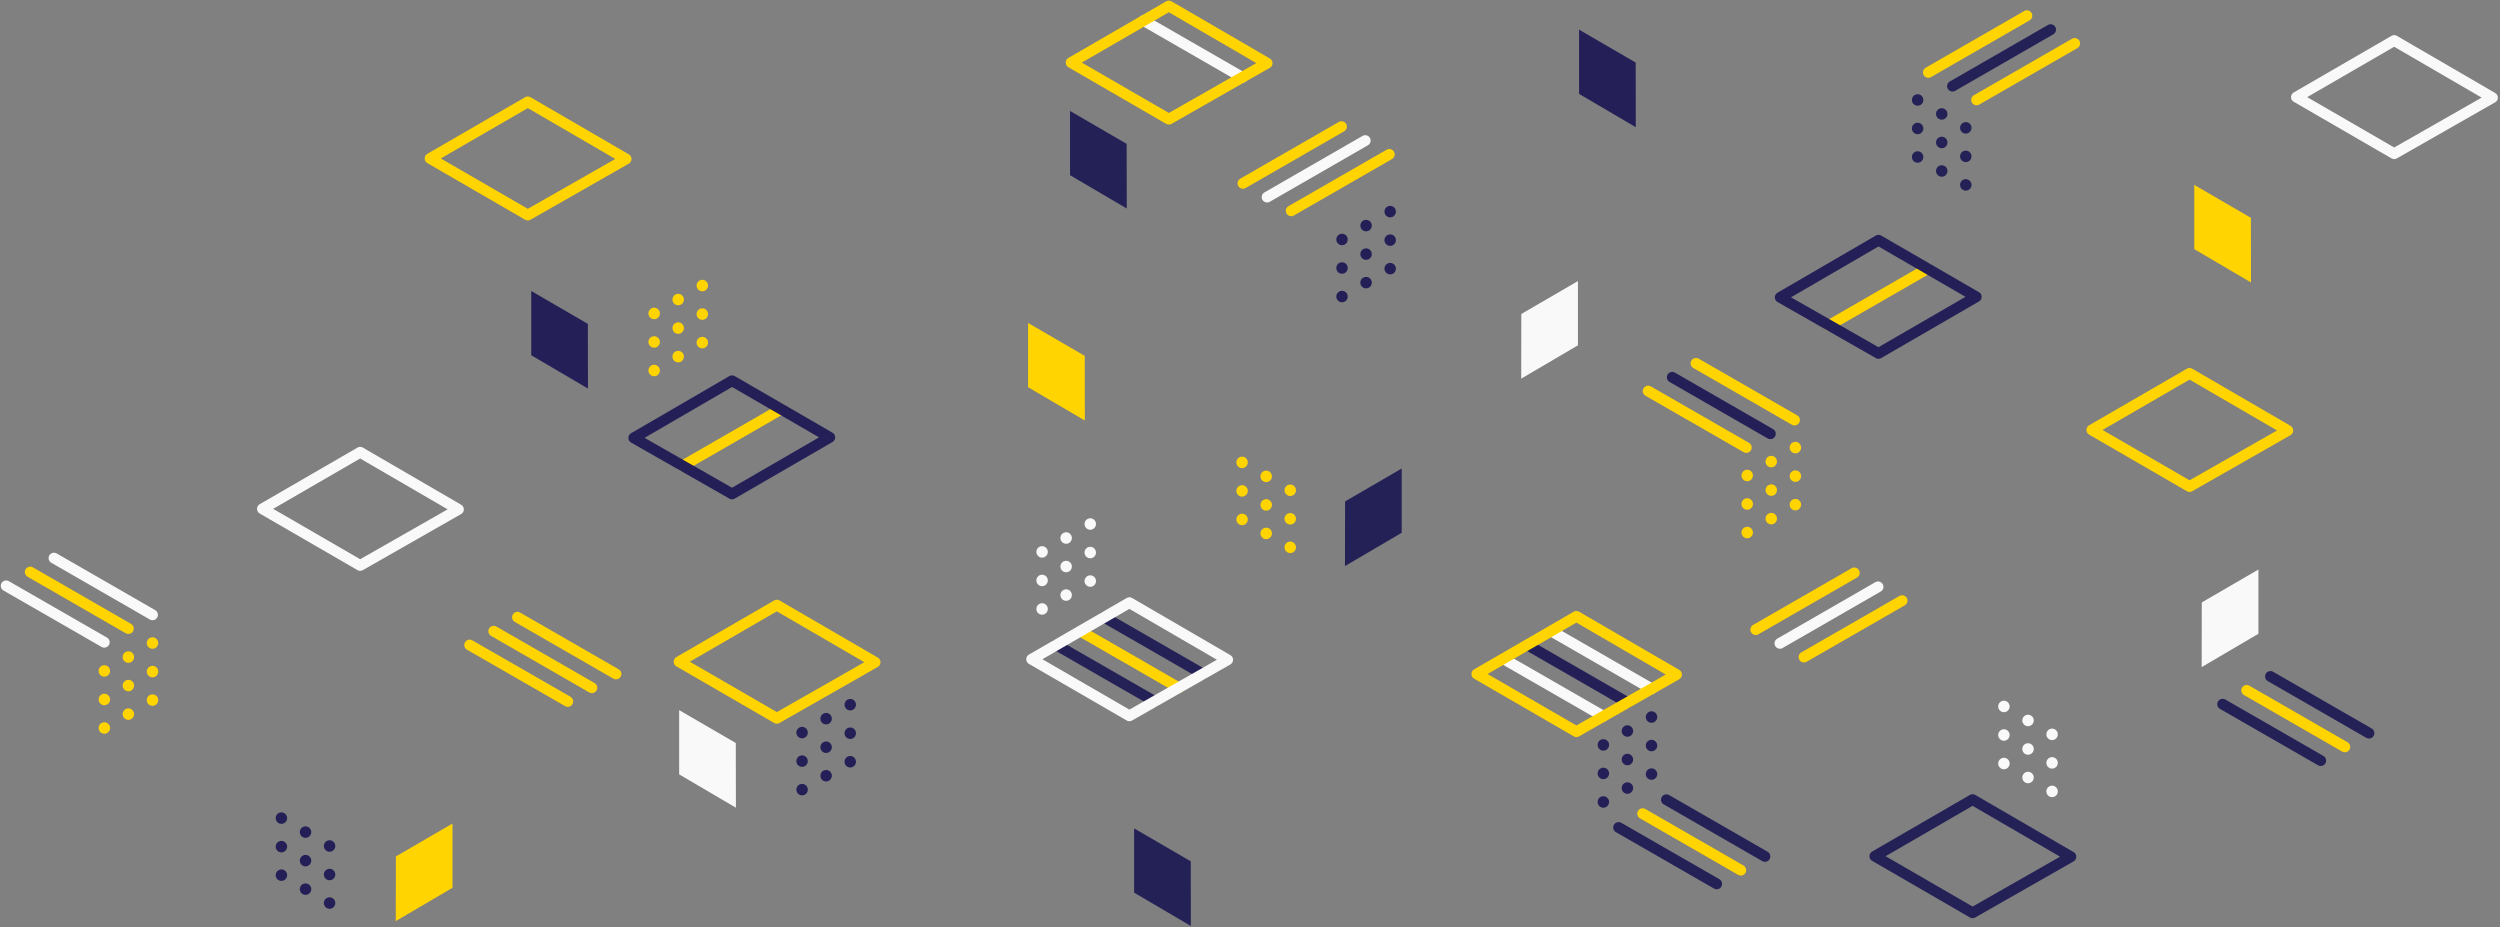 <?xml version="1.0" encoding="UTF-8"?>
<svg width="1014px" height="376px" viewBox="0 0 1014 376" version="1.1" xmlns="http://www.w3.org/2000/svg" xmlns:xlink="http://www.w3.org/1999/xlink">
    <rect x="0" y="0" width="1014" height="376" fill="#808080" stroke="none"/>
    <!-- Generator: Sketch 46.2 (44496) - http://www.bohemiancoding.com/sketch -->
    <title>Artboard Copy</title>
    <desc>Created with Sketch.</desc>
    <defs></defs>
    <g id="Desktop" stroke="none" stroke-width="1" fill="none" fill-rule="evenodd">
        <g id="Artboard-Copy">
            <g id="Group-6" transform="translate(2, 2)">
                <g id="Page-1" transform="translate(295, 176) scale(-1, 1) translate(-295, -176) translate(255, 152)" stroke-linecap="round" stroke-width="4.372" stroke-linejoin="round">
                    <g id="Group-5" transform="translate(0, 0.118)">
                        <path d="M20.259,11.906 L60.067,34.828" id="Stroke-7" stroke="#FFD400"></path>
                        <polygon id="Stroke-1" stroke="#242057" points="40.08 0.321 0.437 23.272 40.08 46.223 79.942 23.49"></polygon>
                    </g>
                </g>
                <g id="Page-1-Copy-2" transform="translate(104, 181)" stroke-linecap="round" stroke-width="4.372" stroke="#F9F9F9" stroke-linejoin="round">
                    <g id="Group-5" transform="translate(0, 0.118)">
                        <polygon id="Stroke-1" points="40.08 0.321 0.437 23.272 40.08 46.223 79.942 23.49"></polygon>
                    </g>
                </g>
                <g id="Page-1-Copy-4" transform="translate(846, 149)" stroke-linecap="round" stroke-width="4.372" stroke="#FFD400" stroke-linejoin="round">
                    <g id="Group-5" transform="translate(0, 0.118)">
                        <polygon id="Stroke-1" points="40.08 0.321 0.437 23.272 40.08 46.223 79.942 23.49"></polygon>
                    </g>
                </g>
                <g id="Page-1-Copy-7" transform="translate(929, 14)" stroke-linecap="round" stroke-width="4.372" stroke="#F9F9F9" stroke-linejoin="round">
                    <g id="Group-5" transform="translate(0, 0.118)">
                        <polygon id="Stroke-1" points="40.08 0.321 0.437 23.272 40.08 46.223 79.942 23.49"></polygon>
                    </g>
                </g>
                <g id="Page-1-Copy-3" transform="translate(0, 224)">
                    <path d="M10.259,6.023 L50.067,28.945" id="Stroke-7" stroke="#FFD400" stroke-width="4.372" stroke-linecap="round" stroke-linejoin="round"></path>
                    <path d="M19.894,0.363 L59.861,23.368" id="Stroke-8" stroke="#F9F9F9" stroke-width="4.372" stroke-linecap="round" stroke-linejoin="round"></path>
                    <path d="M0.501,11.622 L40.295,34.505" id="Stroke-10" stroke="#F9F9F9" stroke-width="4.372" stroke-linecap="round" stroke-linejoin="round"></path>
                    <g id="Group-29" transform="translate(37.65, 32.283)" fill="#FFD400">
                        <path d="M14.752,8.215 C14.752,9.503 13.711,10.547 12.428,10.547 C11.144,10.547 10.103,9.503 10.103,8.215 C10.103,6.927 11.144,5.883 12.428,5.883 C13.711,5.883 14.752,6.927 14.752,8.215" id="Fill-11"></path>
                        <path d="M24.534,2.543 C24.534,3.831 23.493,4.875 22.21,4.875 C20.926,4.875 19.885,3.831 19.885,2.543 C19.885,1.255 20.926,0.211 22.21,0.211 C23.493,0.211 24.534,1.255 24.534,2.543" id="Fill-13"></path>
                        <path d="M4.998,13.853 C4.998,15.141 3.957,16.185 2.674,16.185 C1.39,16.185 0.35,15.141 0.35,13.853 C0.35,12.564 1.39,11.521 2.674,11.521 C3.957,11.521 4.998,12.564 4.998,13.853" id="Fill-15"></path>
                        <path d="M14.752,19.786 C14.752,21.074 13.711,22.118 12.428,22.118 C11.144,22.118 10.103,21.074 10.103,19.786 C10.103,18.497 11.144,17.454 12.428,17.454 C13.711,17.454 14.752,18.497 14.752,19.786" id="Fill-17"></path>
                        <path d="M24.534,14.113 C24.534,15.401 23.493,16.445 22.21,16.445 C20.926,16.445 19.885,15.401 19.885,14.113 C19.885,12.825 20.926,11.781 22.21,11.781 C23.493,11.781 24.534,12.825 24.534,14.113" id="Fill-19"></path>
                        <path d="M4.998,25.423 C4.998,26.711 3.957,27.755 2.674,27.755 C1.39,27.755 0.35,26.711 0.35,25.423 C0.35,24.134 1.39,23.091 2.674,23.091 C3.957,23.091 4.998,24.134 4.998,25.423" id="Fill-21"></path>
                        <path d="M14.752,31.356 C14.752,32.644 13.711,33.688 12.428,33.688 C11.144,33.688 10.103,32.644 10.103,31.356 C10.103,30.067 11.144,29.024 12.428,29.024 C13.711,29.024 14.752,30.067 14.752,31.356" id="Fill-23"></path>
                        <path d="M24.534,25.683 C24.534,26.971 23.493,28.015 22.21,28.015 C20.926,28.015 19.885,26.971 19.885,25.683 C19.885,24.395 20.926,23.351 22.21,23.351 C23.493,23.351 24.534,24.395 24.534,25.683" id="Fill-25"></path>
                        <path d="M4.998,36.993 C4.998,38.281 3.957,39.325 2.674,39.325 C1.39,39.325 0.35,38.281 0.35,36.993 C0.35,35.705 1.39,34.661 2.674,34.661 C3.957,34.661 4.998,35.705 4.998,36.993" id="Fill-27"></path>
                    </g>
                </g>
                <g id="Page-1-Copy-5" transform="translate(188, 248)" stroke="#FFD400" stroke-width="4.372" stroke-linecap="round" stroke-linejoin="round">
                    <path d="M10.259,6.023 L50.067,28.945" id="Stroke-7"></path>
                    <path d="M19.894,0.363 L59.861,23.368" id="Stroke-8"></path>
                    <path d="M0.501,11.622 L40.295,34.505" id="Stroke-10"></path>
                </g>
                <g id="Page-1-Copy-8" transform="translate(740, 247.5) scale(-1, 1) translate(-740, -247.5) translate(710, 230)" stroke-width="4.372" stroke-linecap="round" stroke-linejoin="round">
                    <path d="M10.259,6.023 L50.067,28.945" id="Stroke-7" stroke="#F9F9F9"></path>
                    <path d="M19.894,0.363 L59.861,23.368" id="Stroke-8" stroke="#FFD400"></path>
                    <path d="M0.501,11.622 L40.295,34.505" id="Stroke-10" stroke="#FFD400"></path>
                </g>
                <g id="Page-1-Copy-11" transform="translate(899, 272)" stroke-width="4.372" stroke-linecap="round" stroke-linejoin="round">
                    <path d="M10.259,6.023 L50.067,28.945" id="Stroke-7" stroke="#FFD400"></path>
                    <path d="M19.894,0.363 L59.861,23.368" id="Stroke-8" stroke="#242157"></path>
                    <path d="M0.501,11.622 L40.295,34.505" id="Stroke-10" stroke="#242157"></path>
                </g>
                <g id="Page-1-Copy-10" transform="translate(810, 21.5) scale(-1, 1) translate(-810, -21.5) translate(780, 4)" stroke-width="4.372" stroke-linecap="round" stroke-linejoin="round">
                    <path d="M10.259,6.023 L50.067,28.945" id="Stroke-7" stroke="#242157"></path>
                    <path d="M19.894,0.363 L59.861,23.368" id="Stroke-8" stroke="#FFD400"></path>
                    <path d="M0.501,11.622 L40.295,34.505" id="Stroke-10" stroke="#FFD400"></path>
                </g>
                <g id="Page-1-Copy-6" transform="translate(416, 242)">
                    <g id="Group-5" transform="translate(0, 0.118)"></g>
                    <path d="M20.259,12.023 L60.067,34.945" id="Stroke-7" stroke="#FFD400" stroke-width="4.372" stroke-linecap="round" stroke-linejoin="round"></path>
                    <path d="M29.894,6.363 L69.861,29.368" id="Stroke-8" stroke="#242157" stroke-width="4.372" stroke-linecap="round" stroke-linejoin="round"></path>
                    <path d="M10.501,17.622 L50.295,40.505" id="Stroke-10" stroke="#242157" stroke-width="4.372" stroke-linecap="round" stroke-linejoin="round"></path>
                    <polygon id="Stroke-1" stroke="#F9F9F9" stroke-width="4.372" stroke-linecap="round" stroke-linejoin="round" points="40.08 0.439 0.437 23.39 40.08 46.34 79.942 23.608"></polygon>
                </g>
                <g id="Page-1-Copy-9" transform="translate(644, 316)">
                    <g id="Group-5" transform="translate(0, 0.118)"></g>
                    <path d="M20.259,12.023 L60.067,34.945" id="Stroke-7" stroke="#FFD400" stroke-width="4.372" stroke-linecap="round" stroke-linejoin="round"></path>
                    <path d="M29.894,6.363 L69.861,29.368" id="Stroke-8" stroke="#242157" stroke-width="4.372" stroke-linecap="round" stroke-linejoin="round"></path>
                    <path d="M10.501,17.622 L50.295,40.505" id="Stroke-10" stroke="#242157" stroke-width="4.372" stroke-linecap="round" stroke-linejoin="round"></path>
                </g>
                <g id="Group-4" transform="translate(666, 145)">
                    <path d="M10.259,6.023 L50.067,28.945" id="Stroke-7" stroke="#242057" stroke-width="4.372" stroke-linecap="round" stroke-linejoin="round"></path>
                    <path d="M19.894,0.363 L59.861,23.368" id="Stroke-8" stroke="#FFD400" stroke-width="4.372" stroke-linecap="round" stroke-linejoin="round"></path>
                    <path d="M0.501,11.622 L40.295,34.505" id="Stroke-10" stroke="#FFD400" stroke-width="4.372" stroke-linecap="round" stroke-linejoin="round"></path>
                    <g id="Group-29" transform="translate(38, 32)" fill="#FFD400">
                        <path d="M14.752,8.215 C14.752,9.503 13.711,10.547 12.428,10.547 C11.144,10.547 10.103,9.503 10.103,8.215 C10.103,6.927 11.144,5.883 12.428,5.883 C13.711,5.883 14.752,6.927 14.752,8.215" id="Fill-11"></path>
                        <path d="M24.534,2.543 C24.534,3.831 23.493,4.875 22.21,4.875 C20.926,4.875 19.885,3.831 19.885,2.543 C19.885,1.255 20.926,0.211 22.21,0.211 C23.493,0.211 24.534,1.255 24.534,2.543" id="Fill-13"></path>
                        <path d="M4.998,13.853 C4.998,15.141 3.957,16.185 2.674,16.185 C1.39,16.185 0.35,15.141 0.35,13.853 C0.35,12.564 1.39,11.521 2.674,11.521 C3.957,11.521 4.998,12.564 4.998,13.853" id="Fill-15"></path>
                        <path d="M14.752,19.786 C14.752,21.074 13.711,22.118 12.428,22.118 C11.144,22.118 10.103,21.074 10.103,19.786 C10.103,18.497 11.144,17.454 12.428,17.454 C13.711,17.454 14.752,18.497 14.752,19.786" id="Fill-17"></path>
                        <path d="M24.534,14.113 C24.534,15.401 23.493,16.445 22.21,16.445 C20.926,16.445 19.885,15.401 19.885,14.113 C19.885,12.825 20.926,11.781 22.21,11.781 C23.493,11.781 24.534,12.825 24.534,14.113" id="Fill-19"></path>
                        <path d="M4.998,25.423 C4.998,26.711 3.957,27.755 2.674,27.755 C1.39,27.755 0.35,26.711 0.35,25.423 C0.35,24.134 1.39,23.091 2.674,23.091 C3.957,23.091 4.998,24.134 4.998,25.423" id="Fill-21"></path>
                        <path d="M14.752,31.356 C14.752,32.644 13.711,33.688 12.428,33.688 C11.144,33.688 10.103,32.644 10.103,31.356 C10.103,30.067 11.144,29.024 12.428,29.024 C13.711,29.024 14.752,30.067 14.752,31.356" id="Fill-23"></path>
                        <path d="M24.534,25.683 C24.534,26.971 23.493,28.015 22.21,28.015 C20.926,28.015 19.885,26.971 19.885,25.683 C19.885,24.395 20.926,23.351 22.21,23.351 C23.493,23.351 24.534,24.395 24.534,25.683" id="Fill-25"></path>
                        <path d="M4.998,36.993 C4.998,38.281 3.957,39.325 2.674,39.325 C1.39,39.325 0.35,38.281 0.35,36.993 C0.35,35.705 1.39,34.661 2.674,34.661 C3.957,34.661 4.998,35.705 4.998,36.993" id="Fill-27"></path>
                    </g>
                </g>
                <g id="Group-29-Copy-2" transform="translate(785.5, 56) scale(-1, 1) translate(-785.5, -56) translate(773, 36)" fill="#242157">
                    <path d="M14.752,8.215 C14.752,9.503 13.711,10.547 12.428,10.547 C11.144,10.547 10.103,9.503 10.103,8.215 C10.103,6.927 11.144,5.883 12.428,5.883 C13.711,5.883 14.752,6.927 14.752,8.215" id="Fill-11"></path>
                    <path d="M24.534,2.543 C24.534,3.831 23.493,4.875 22.21,4.875 C20.926,4.875 19.885,3.831 19.885,2.543 C19.885,1.255 20.926,0.211 22.21,0.211 C23.493,0.211 24.534,1.255 24.534,2.543" id="Fill-13"></path>
                    <path d="M4.998,13.853 C4.998,15.141 3.957,16.185 2.674,16.185 C1.39,16.185 0.35,15.141 0.35,13.853 C0.35,12.564 1.39,11.521 2.674,11.521 C3.957,11.521 4.998,12.564 4.998,13.853" id="Fill-15"></path>
                    <path d="M14.752,19.786 C14.752,21.074 13.711,22.118 12.428,22.118 C11.144,22.118 10.103,21.074 10.103,19.786 C10.103,18.497 11.144,17.454 12.428,17.454 C13.711,17.454 14.752,18.497 14.752,19.786" id="Fill-17"></path>
                    <path d="M24.534,14.113 C24.534,15.401 23.493,16.445 22.21,16.445 C20.926,16.445 19.885,15.401 19.885,14.113 C19.885,12.825 20.926,11.781 22.21,11.781 C23.493,11.781 24.534,12.825 24.534,14.113" id="Fill-19"></path>
                    <path d="M4.998,25.423 C4.998,26.711 3.957,27.755 2.674,27.755 C1.39,27.755 0.35,26.711 0.35,25.423 C0.35,24.134 1.39,23.091 2.674,23.091 C3.957,23.091 4.998,24.134 4.998,25.423" id="Fill-21"></path>
                    <path d="M14.752,31.356 C14.752,32.644 13.711,33.688 12.428,33.688 C11.144,33.688 10.103,32.644 10.103,31.356 C10.103,30.067 11.144,29.024 12.428,29.024 C13.711,29.024 14.752,30.067 14.752,31.356" id="Fill-23"></path>
                    <path d="M24.534,25.683 C24.534,26.971 23.493,28.015 22.21,28.015 C20.926,28.015 19.885,26.971 19.885,25.683 C19.885,24.395 20.926,23.351 22.21,23.351 C23.493,23.351 24.534,24.395 24.534,25.683" id="Fill-25"></path>
                    <path d="M4.998,36.993 C4.998,38.281 3.957,39.325 2.674,39.325 C1.39,39.325 0.35,38.281 0.35,36.993 C0.35,35.705 1.39,34.661 2.674,34.661 C3.957,34.661 4.998,35.705 4.998,36.993" id="Fill-27"></path>
                </g>
                <polygon id="Fill-6" fill="#242157" points="458 334 458 360.059 481.014 373.573 480.97 347.345"></polygon>
                <polygon id="Fill-6-Copy-3" fill="#F9F9F9" transform="translate(902.507, 248.786) scale(-1, 1) translate(-902.507, -248.786) " points="891 229 891 255.059 914.014 268.573 913.97 242.345"></polygon>
                <polygon id="Fill-6-Copy-2" fill="#FFD400" points="888 73 888 99.059 911.014 112.573 910.97 86.345"></polygon>
                <path d="M618.259,260.023 L658.067,282.945" id="Stroke-7" stroke="#242057" stroke-width="4.372" stroke-linecap="round" stroke-linejoin="round"></path>
                <path d="M627.894,254.363 L667.861,277.368" id="Stroke-8" stroke="#F9F9F9" stroke-width="4.372" stroke-linecap="round" stroke-linejoin="round"></path>
                <path d="M608.501,265.622 L648.295,288.505" id="Stroke-10" stroke="#F9F9F9" stroke-width="4.372" stroke-linecap="round" stroke-linejoin="round"></path>
                <polygon id="Stroke-1" stroke="#FFD400" stroke-width="4.372" stroke-linecap="round" stroke-linejoin="round" points="637.389 248 597 271.382 637.389 294.765 678 271.605"></polygon>
                <g id="Group-29" transform="translate(645.65, 286.283)" fill="#242057">
                    <path d="M14.752,8.215 C14.752,9.503 13.711,10.547 12.428,10.547 C11.144,10.547 10.103,9.503 10.103,8.215 C10.103,6.927 11.144,5.883 12.428,5.883 C13.711,5.883 14.752,6.927 14.752,8.215" id="Fill-11"></path>
                    <path d="M24.534,2.543 C24.534,3.831 23.493,4.875 22.21,4.875 C20.926,4.875 19.885,3.831 19.885,2.543 C19.885,1.255 20.926,0.211 22.21,0.211 C23.493,0.211 24.534,1.255 24.534,2.543" id="Fill-13"></path>
                    <path d="M4.998,13.853 C4.998,15.141 3.957,16.185 2.674,16.185 C1.39,16.185 0.35,15.141 0.35,13.853 C0.35,12.564 1.39,11.521 2.674,11.521 C3.957,11.521 4.998,12.564 4.998,13.853" id="Fill-15"></path>
                    <path d="M14.752,19.786 C14.752,21.074 13.711,22.118 12.428,22.118 C11.144,22.118 10.103,21.074 10.103,19.786 C10.103,18.497 11.144,17.454 12.428,17.454 C13.711,17.454 14.752,18.497 14.752,19.786" id="Fill-17"></path>
                    <path d="M24.534,14.113 C24.534,15.401 23.493,16.445 22.21,16.445 C20.926,16.445 19.885,15.401 19.885,14.113 C19.885,12.825 20.926,11.781 22.21,11.781 C23.493,11.781 24.534,12.825 24.534,14.113" id="Fill-19"></path>
                    <path d="M4.998,25.423 C4.998,26.711 3.957,27.755 2.674,27.755 C1.39,27.755 0.35,26.711 0.35,25.423 C0.35,24.134 1.39,23.091 2.674,23.091 C3.957,23.091 4.998,24.134 4.998,25.423" id="Fill-21"></path>
                    <path d="M14.752,31.356 C14.752,32.644 13.711,33.688 12.428,33.688 C11.144,33.688 10.103,32.644 10.103,31.356 C10.103,30.067 11.144,29.024 12.428,29.024 C13.711,29.024 14.752,30.067 14.752,31.356" id="Fill-23"></path>
                    <path d="M24.534,25.683 C24.534,26.971 23.493,28.015 22.21,28.015 C20.926,28.015 19.885,26.971 19.885,25.683 C19.885,24.395 20.926,23.351 22.21,23.351 C23.493,23.351 24.534,24.395 24.534,25.683" id="Fill-25"></path>
                    <path d="M4.998,36.993 C4.998,38.281 3.957,39.325 2.674,39.325 C1.39,39.325 0.35,38.281 0.35,36.993 C0.35,35.705 1.39,34.661 2.674,34.661 C3.957,34.661 4.998,35.705 4.998,36.993" id="Fill-27"></path>
                </g>
                <g id="Group-5-Copy-2" transform="translate(172, 39)" stroke-linecap="round" stroke-width="4.372" stroke="#FFD400" stroke-linejoin="round">
                    <polygon id="Stroke-1" points="40.08 0.321 0.437 23.272 40.08 46.223 79.942 23.49"></polygon>
                </g>
                <g id="Group-5-Copy-3" transform="translate(758, 322)" stroke-linecap="round" stroke-width="4.372" stroke="#242157" stroke-linejoin="round">
                    <polygon id="Stroke-1" points="40.08 0.321 0.437 23.272 40.08 46.223 79.942 23.49"></polygon>
                </g>
                <polygon id="Fill-6" fill="#242057" points="638.467 10.027 638.467 36.086 661.481 49.599 661.437 23.371"></polygon>
                <g id="Group-8" transform="translate(532, 66.5) scale(-1, 1) translate(-532, -66.5) translate(502, 49)" stroke-width="4.372" stroke-linecap="round" stroke-linejoin="round">
                    <path d="M10.259,6.023 L50.067,28.945" id="Stroke-7" stroke="#F9F9F9"></path>
                    <path d="M19.894,0.363 L59.861,23.368" id="Stroke-8" stroke="#FFD400"></path>
                    <path d="M0.501,11.622 L40.295,34.505" id="Stroke-10" stroke="#FFD400"></path>
                </g>
                <g id="Group-29" transform="translate(539.65, 81.283)" fill="#242057">
                    <path d="M14.752,8.215 C14.752,9.503 13.711,10.547 12.428,10.547 C11.144,10.547 10.103,9.503 10.103,8.215 C10.103,6.927 11.144,5.883 12.428,5.883 C13.711,5.883 14.752,6.927 14.752,8.215" id="Fill-11"></path>
                    <path d="M24.534,2.543 C24.534,3.831 23.493,4.875 22.21,4.875 C20.926,4.875 19.885,3.831 19.885,2.543 C19.885,1.255 20.926,0.211 22.21,0.211 C23.493,0.211 24.534,1.255 24.534,2.543" id="Fill-13"></path>
                    <path d="M4.998,13.853 C4.998,15.141 3.957,16.185 2.674,16.185 C1.39,16.185 0.35,15.141 0.35,13.853 C0.35,12.564 1.39,11.521 2.674,11.521 C3.957,11.521 4.998,12.564 4.998,13.853" id="Fill-15"></path>
                    <path d="M14.752,19.786 C14.752,21.074 13.711,22.118 12.428,22.118 C11.144,22.118 10.103,21.074 10.103,19.786 C10.103,18.497 11.144,17.454 12.428,17.454 C13.711,17.454 14.752,18.497 14.752,19.786" id="Fill-17"></path>
                    <path d="M24.534,14.113 C24.534,15.401 23.493,16.445 22.21,16.445 C20.926,16.445 19.885,15.401 19.885,14.113 C19.885,12.825 20.926,11.781 22.21,11.781 C23.493,11.781 24.534,12.825 24.534,14.113" id="Fill-19"></path>
                    <path d="M4.998,25.423 C4.998,26.711 3.957,27.755 2.674,27.755 C1.39,27.755 0.35,26.711 0.35,25.423 C0.35,24.134 1.39,23.091 2.674,23.091 C3.957,23.091 4.998,24.134 4.998,25.423" id="Fill-21"></path>
                    <path d="M14.752,31.356 C14.752,32.644 13.711,33.688 12.428,33.688 C11.144,33.688 10.103,32.644 10.103,31.356 C10.103,30.067 11.144,29.024 12.428,29.024 C13.711,29.024 14.752,30.067 14.752,31.356" id="Fill-23"></path>
                    <path d="M24.534,25.683 C24.534,26.971 23.493,28.015 22.21,28.015 C20.926,28.015 19.885,26.971 19.885,25.683 C19.885,24.395 20.926,23.351 22.21,23.351 C23.493,23.351 24.534,24.395 24.534,25.683" id="Fill-25"></path>
                    <path d="M4.998,36.993 C4.998,38.281 3.957,39.325 2.674,39.325 C1.39,39.325 0.35,38.281 0.35,36.993 C0.35,35.705 1.39,34.661 2.674,34.661 C3.957,34.661 4.998,35.705 4.998,36.993" id="Fill-27"></path>
                </g>
                <polygon id="Fill-6" fill="#F9F9F9" transform="translate(626.507, 131.786) scale(-1, 1) translate(-626.507, -131.786) " points="615 112 615 138.059 638.014 151.573 637.97 125.345"></polygon>
                <path d="M739.933,107.023 L779.741,129.945" id="Stroke-7" stroke="#FFD400" stroke-width="4.372" stroke-linecap="round" stroke-linejoin="round" transform="translate(759.837, 118.484) scale(-1, 1) translate(-759.837, -118.484) "></path>
                <g id="Group-5" transform="translate(363, 7.118)"></g>
                <polygon id="Fill-6" fill="#242157" points="432 43 432 69.059 455.014 82.573 454.97 56.345"></polygon>
                <polygon id="Stroke-1" stroke="#242057" stroke-width="4.372" stroke-linecap="round" stroke-linejoin="round" transform="translate(759.811, 118.39) scale(-1, 1) translate(-759.811, -118.39) " points="759.702 95.439 720.058 118.39 759.702 141.34 799.563 118.608"></polygon>
                <polygon id="Fill-6-Copy" fill="#FFD400" points="415 129 415 155.059 438.014 168.573 437.97 142.345"></polygon>
                <g id="Group-10" transform="translate(432, 0)" stroke-width="4.372" stroke-linecap="round" stroke-linejoin="round">
                    <path d="M29.894,6.363 L69.861,29.368" id="Stroke-8" stroke="#F9F9F9"></path>
                    <polygon id="Stroke-1" stroke="#FFD400" points="40.08 0.439 0.437 23.39 40.08 46.34 79.942 23.608"></polygon>
                </g>
                <polygon id="Fill-6" fill="#242157" transform="translate(555.026, 207.813) scale(-1, 1) translate(-555.026, -207.813) " points="543.519 188.027 543.519 214.086 566.533 227.599 566.489 201.371"></polygon>
                <g id="Group-29" transform="translate(511.5, 203) scale(-1, 1) translate(-511.5, -203) translate(499, 183)" fill="#FFD400">
                    <path d="M14.752,8.215 C14.752,9.503 13.711,10.547 12.428,10.547 C11.144,10.547 10.103,9.503 10.103,8.215 C10.103,6.927 11.144,5.883 12.428,5.883 C13.711,5.883 14.752,6.927 14.752,8.215" id="Fill-11"></path>
                    <path d="M24.534,2.543 C24.534,3.831 23.493,4.875 22.21,4.875 C20.926,4.875 19.885,3.831 19.885,2.543 C19.885,1.255 20.926,0.211 22.21,0.211 C23.493,0.211 24.534,1.255 24.534,2.543" id="Fill-13"></path>
                    <path d="M4.998,13.853 C4.998,15.141 3.957,16.185 2.674,16.185 C1.39,16.185 0.35,15.141 0.35,13.853 C0.35,12.564 1.39,11.521 2.674,11.521 C3.957,11.521 4.998,12.564 4.998,13.853" id="Fill-15"></path>
                    <path d="M14.752,19.786 C14.752,21.074 13.711,22.118 12.428,22.118 C11.144,22.118 10.103,21.074 10.103,19.786 C10.103,18.497 11.144,17.454 12.428,17.454 C13.711,17.454 14.752,18.497 14.752,19.786" id="Fill-17"></path>
                    <path d="M24.534,14.113 C24.534,15.401 23.493,16.445 22.21,16.445 C20.926,16.445 19.885,15.401 19.885,14.113 C19.885,12.825 20.926,11.781 22.21,11.781 C23.493,11.781 24.534,12.825 24.534,14.113" id="Fill-19"></path>
                    <path d="M4.998,25.423 C4.998,26.711 3.957,27.755 2.674,27.755 C1.39,27.755 0.35,26.711 0.35,25.423 C0.35,24.134 1.39,23.091 2.674,23.091 C3.957,23.091 4.998,24.134 4.998,25.423" id="Fill-21"></path>
                    <path d="M14.752,31.356 C14.752,32.644 13.711,33.688 12.428,33.688 C11.144,33.688 10.103,32.644 10.103,31.356 C10.103,30.067 11.144,29.024 12.428,29.024 C13.711,29.024 14.752,30.067 14.752,31.356" id="Fill-23"></path>
                    <path d="M24.534,25.683 C24.534,26.971 23.493,28.015 22.21,28.015 C20.926,28.015 19.885,26.971 19.885,25.683 C19.885,24.395 20.926,23.351 22.21,23.351 C23.493,23.351 24.534,24.395 24.534,25.683" id="Fill-25"></path>
                    <path d="M4.998,36.993 C4.998,38.281 3.957,39.325 2.674,39.325 C1.39,39.325 0.35,38.281 0.35,36.993 C0.35,35.705 1.39,34.661 2.674,34.661 C3.957,34.661 4.998,35.705 4.998,36.993" id="Fill-27"></path>
                </g>
                <g id="Group-29-Copy" transform="translate(418, 208)" fill="#F9F9F9">
                    <path d="M14.752,8.215 C14.752,9.503 13.711,10.547 12.428,10.547 C11.144,10.547 10.103,9.503 10.103,8.215 C10.103,6.927 11.144,5.883 12.428,5.883 C13.711,5.883 14.752,6.927 14.752,8.215" id="Fill-11"></path>
                    <path d="M24.534,2.543 C24.534,3.831 23.493,4.875 22.21,4.875 C20.926,4.875 19.885,3.831 19.885,2.543 C19.885,1.255 20.926,0.211 22.21,0.211 C23.493,0.211 24.534,1.255 24.534,2.543" id="Fill-13"></path>
                    <path d="M4.998,13.853 C4.998,15.141 3.957,16.185 2.674,16.185 C1.39,16.185 0.35,15.141 0.35,13.853 C0.35,12.564 1.39,11.521 2.674,11.521 C3.957,11.521 4.998,12.564 4.998,13.853" id="Fill-15"></path>
                    <path d="M14.752,19.786 C14.752,21.074 13.711,22.118 12.428,22.118 C11.144,22.118 10.103,21.074 10.103,19.786 C10.103,18.497 11.144,17.454 12.428,17.454 C13.711,17.454 14.752,18.497 14.752,19.786" id="Fill-17"></path>
                    <path d="M24.534,14.113 C24.534,15.401 23.493,16.445 22.21,16.445 C20.926,16.445 19.885,15.401 19.885,14.113 C19.885,12.825 20.926,11.781 22.21,11.781 C23.493,11.781 24.534,12.825 24.534,14.113" id="Fill-19"></path>
                    <path d="M4.998,25.423 C4.998,26.711 3.957,27.755 2.674,27.755 C1.39,27.755 0.35,26.711 0.35,25.423 C0.35,24.134 1.39,23.091 2.674,23.091 C3.957,23.091 4.998,24.134 4.998,25.423" id="Fill-21"></path>
                    <path d="M14.752,31.356 C14.752,32.644 13.711,33.688 12.428,33.688 C11.144,33.688 10.103,32.644 10.103,31.356 C10.103,30.067 11.144,29.024 12.428,29.024 C13.711,29.024 14.752,30.067 14.752,31.356" id="Fill-23"></path>
                    <path d="M24.534,25.683 C24.534,26.971 23.493,28.015 22.21,28.015 C20.926,28.015 19.885,26.971 19.885,25.683 C19.885,24.395 20.926,23.351 22.21,23.351 C23.493,23.351 24.534,24.395 24.534,25.683" id="Fill-25"></path>
                    <path d="M4.998,36.993 C4.998,38.281 3.957,39.325 2.674,39.325 C1.39,39.325 0.35,38.281 0.35,36.993 C0.35,35.705 1.39,34.661 2.674,34.661 C3.957,34.661 4.998,35.705 4.998,36.993" id="Fill-27"></path>
                </g>
                <g id="Group-29-Copy-3" transform="translate(820.5, 302) scale(-1, 1) translate(-820.5, -302) translate(808, 282)" fill="#F9F9F9">
                    <path d="M14.752,8.215 C14.752,9.503 13.711,10.547 12.428,10.547 C11.144,10.547 10.103,9.503 10.103,8.215 C10.103,6.927 11.144,5.883 12.428,5.883 C13.711,5.883 14.752,6.927 14.752,8.215" id="Fill-11"></path>
                    <path d="M24.534,2.543 C24.534,3.831 23.493,4.875 22.21,4.875 C20.926,4.875 19.885,3.831 19.885,2.543 C19.885,1.255 20.926,0.211 22.21,0.211 C23.493,0.211 24.534,1.255 24.534,2.543" id="Fill-13"></path>
                    <path d="M4.998,13.853 C4.998,15.141 3.957,16.185 2.674,16.185 C1.39,16.185 0.35,15.141 0.35,13.853 C0.35,12.564 1.39,11.521 2.674,11.521 C3.957,11.521 4.998,12.564 4.998,13.853" id="Fill-15"></path>
                    <path d="M14.752,19.786 C14.752,21.074 13.711,22.118 12.428,22.118 C11.144,22.118 10.103,21.074 10.103,19.786 C10.103,18.497 11.144,17.454 12.428,17.454 C13.711,17.454 14.752,18.497 14.752,19.786" id="Fill-17"></path>
                    <path d="M24.534,14.113 C24.534,15.401 23.493,16.445 22.21,16.445 C20.926,16.445 19.885,15.401 19.885,14.113 C19.885,12.825 20.926,11.781 22.21,11.781 C23.493,11.781 24.534,12.825 24.534,14.113" id="Fill-19"></path>
                    <path d="M4.998,25.423 C4.998,26.711 3.957,27.755 2.674,27.755 C1.39,27.755 0.35,26.711 0.35,25.423 C0.35,24.134 1.39,23.091 2.674,23.091 C3.957,23.091 4.998,24.134 4.998,25.423" id="Fill-21"></path>
                    <path d="M14.752,31.356 C14.752,32.644 13.711,33.688 12.428,33.688 C11.144,33.688 10.103,32.644 10.103,31.356 C10.103,30.067 11.144,29.024 12.428,29.024 C13.711,29.024 14.752,30.067 14.752,31.356" id="Fill-23"></path>
                    <path d="M24.534,25.683 C24.534,26.971 23.493,28.015 22.21,28.015 C20.926,28.015 19.885,26.971 19.885,25.683 C19.885,24.395 20.926,23.351 22.21,23.351 C23.493,23.351 24.534,24.395 24.534,25.683" id="Fill-25"></path>
                    <path d="M4.998,36.993 C4.998,38.281 3.957,39.325 2.674,39.325 C1.39,39.325 0.35,38.281 0.35,36.993 C0.35,35.705 1.39,34.661 2.674,34.661 C3.957,34.661 4.998,35.705 4.998,36.993" id="Fill-27"></path>
                </g>
                <g id="Page-1-Copy-13" transform="translate(145.5, 349.5) scale(-1, 1) translate(-145.5, -349.5) translate(109, 327)">
                    <polygon id="Fill-6" fill="#FFD400" points="0.467 5.027 0.467 31.086 23.481 44.599 23.437 18.371"></polygon>
                    <g id="Group-29" transform="translate(47.65, 0.283)" fill="#242057">
                        <path d="M14.752,8.215 C14.752,9.503 13.711,10.547 12.428,10.547 C11.144,10.547 10.103,9.503 10.103,8.215 C10.103,6.927 11.144,5.883 12.428,5.883 C13.711,5.883 14.752,6.927 14.752,8.215" id="Fill-11"></path>
                        <path d="M24.534,2.543 C24.534,3.831 23.493,4.875 22.21,4.875 C20.926,4.875 19.885,3.831 19.885,2.543 C19.885,1.255 20.926,0.211 22.21,0.211 C23.493,0.211 24.534,1.255 24.534,2.543" id="Fill-13"></path>
                        <path d="M4.998,13.853 C4.998,15.141 3.957,16.185 2.674,16.185 C1.39,16.185 0.35,15.141 0.35,13.853 C0.35,12.564 1.39,11.521 2.674,11.521 C3.957,11.521 4.998,12.564 4.998,13.853" id="Fill-15"></path>
                        <path d="M14.752,19.786 C14.752,21.074 13.711,22.118 12.428,22.118 C11.144,22.118 10.103,21.074 10.103,19.786 C10.103,18.497 11.144,17.454 12.428,17.454 C13.711,17.454 14.752,18.497 14.752,19.786" id="Fill-17"></path>
                        <path d="M24.534,14.113 C24.534,15.401 23.493,16.445 22.21,16.445 C20.926,16.445 19.885,15.401 19.885,14.113 C19.885,12.825 20.926,11.781 22.21,11.781 C23.493,11.781 24.534,12.825 24.534,14.113" id="Fill-19"></path>
                        <path d="M4.998,25.423 C4.998,26.711 3.957,27.755 2.674,27.755 C1.39,27.755 0.35,26.711 0.35,25.423 C0.35,24.134 1.39,23.091 2.674,23.091 C3.957,23.091 4.998,24.134 4.998,25.423" id="Fill-21"></path>
                        <path d="M14.752,31.356 C14.752,32.644 13.711,33.688 12.428,33.688 C11.144,33.688 10.103,32.644 10.103,31.356 C10.103,30.067 11.144,29.024 12.428,29.024 C13.711,29.024 14.752,30.067 14.752,31.356" id="Fill-23"></path>
                        <path d="M24.534,25.683 C24.534,26.971 23.493,28.015 22.21,28.015 C20.926,28.015 19.885,26.971 19.885,25.683 C19.885,24.395 20.926,23.351 22.21,23.351 C23.493,23.351 24.534,24.395 24.534,25.683" id="Fill-25"></path>
                        <path d="M4.998,36.993 C4.998,38.281 3.957,39.325 2.674,39.325 C1.39,39.325 0.35,38.281 0.35,36.993 C0.35,35.705 1.39,34.661 2.674,34.661 C3.957,34.661 4.998,35.705 4.998,36.993" id="Fill-27"></path>
                    </g>
                </g>
                <g id="Page-1-Copy-12" transform="translate(273, 243)">
                    <g id="Group-5" transform="translate(0, 0.118)" stroke-linecap="round" stroke-width="4.372" stroke="#FFD400" stroke-linejoin="round">
                        <polygon id="Stroke-1" points="40.08 0.321 0.437 23.272 40.08 46.223 79.942 23.49"></polygon>
                    </g>
                    <polygon id="Fill-6" fill="#F9F9F9" points="0.467 43.027 0.467 69.086 23.481 82.599 23.437 56.371"></polygon>
                    <g id="Group-29" transform="translate(47.65, 38.283)" fill="#242057">
                        <path d="M14.752,8.215 C14.752,9.503 13.711,10.547 12.428,10.547 C11.144,10.547 10.103,9.503 10.103,8.215 C10.103,6.927 11.144,5.883 12.428,5.883 C13.711,5.883 14.752,6.927 14.752,8.215" id="Fill-11"></path>
                        <path d="M24.534,2.543 C24.534,3.831 23.493,4.875 22.21,4.875 C20.926,4.875 19.885,3.831 19.885,2.543 C19.885,1.255 20.926,0.211 22.21,0.211 C23.493,0.211 24.534,1.255 24.534,2.543" id="Fill-13"></path>
                        <path d="M4.998,13.853 C4.998,15.141 3.957,16.185 2.674,16.185 C1.39,16.185 0.35,15.141 0.35,13.853 C0.35,12.564 1.39,11.521 2.674,11.521 C3.957,11.521 4.998,12.564 4.998,13.853" id="Fill-15"></path>
                        <path d="M14.752,19.786 C14.752,21.074 13.711,22.118 12.428,22.118 C11.144,22.118 10.103,21.074 10.103,19.786 C10.103,18.497 11.144,17.454 12.428,17.454 C13.711,17.454 14.752,18.497 14.752,19.786" id="Fill-17"></path>
                        <path d="M24.534,14.113 C24.534,15.401 23.493,16.445 22.21,16.445 C20.926,16.445 19.885,15.401 19.885,14.113 C19.885,12.825 20.926,11.781 22.21,11.781 C23.493,11.781 24.534,12.825 24.534,14.113" id="Fill-19"></path>
                        <path d="M4.998,25.423 C4.998,26.711 3.957,27.755 2.674,27.755 C1.39,27.755 0.35,26.711 0.35,25.423 C0.35,24.134 1.39,23.091 2.674,23.091 C3.957,23.091 4.998,24.134 4.998,25.423" id="Fill-21"></path>
                        <path d="M14.752,31.356 C14.752,32.644 13.711,33.688 12.428,33.688 C11.144,33.688 10.103,32.644 10.103,31.356 C10.103,30.067 11.144,29.024 12.428,29.024 C13.711,29.024 14.752,30.067 14.752,31.356" id="Fill-23"></path>
                        <path d="M24.534,25.683 C24.534,26.971 23.493,28.015 22.21,28.015 C20.926,28.015 19.885,26.971 19.885,25.683 C19.885,24.395 20.926,23.351 22.21,23.351 C23.493,23.351 24.534,24.395 24.534,25.683" id="Fill-25"></path>
                        <path d="M4.998,36.993 C4.998,38.281 3.957,39.325 2.674,39.325 C1.39,39.325 0.35,38.281 0.35,36.993 C0.35,35.705 1.39,34.661 2.674,34.661 C3.957,34.661 4.998,35.705 4.998,36.993" id="Fill-27"></path>
                    </g>
                </g>
                <g id="Page-1-Copy" transform="translate(213, 111)">
                    <polygon id="Fill-6" fill="#242057" points="0.467 5.027 0.467 31.086 23.481 44.599 23.437 18.371"></polygon>
                    <g id="Group-29" transform="translate(47.65, 0.283)" fill="#FFD400">
                        <path d="M14.752,8.215 C14.752,9.503 13.711,10.547 12.428,10.547 C11.144,10.547 10.103,9.503 10.103,8.215 C10.103,6.927 11.144,5.883 12.428,5.883 C13.711,5.883 14.752,6.927 14.752,8.215" id="Fill-11"></path>
                        <path d="M24.534,2.543 C24.534,3.831 23.493,4.875 22.21,4.875 C20.926,4.875 19.885,3.831 19.885,2.543 C19.885,1.255 20.926,0.211 22.21,0.211 C23.493,0.211 24.534,1.255 24.534,2.543" id="Fill-13"></path>
                        <path d="M4.998,13.853 C4.998,15.141 3.957,16.185 2.674,16.185 C1.39,16.185 0.35,15.141 0.35,13.853 C0.35,12.564 1.39,11.521 2.674,11.521 C3.957,11.521 4.998,12.564 4.998,13.853" id="Fill-15"></path>
                        <path d="M14.752,19.786 C14.752,21.074 13.711,22.118 12.428,22.118 C11.144,22.118 10.103,21.074 10.103,19.786 C10.103,18.497 11.144,17.454 12.428,17.454 C13.711,17.454 14.752,18.497 14.752,19.786" id="Fill-17"></path>
                        <path d="M24.534,14.113 C24.534,15.401 23.493,16.445 22.21,16.445 C20.926,16.445 19.885,15.401 19.885,14.113 C19.885,12.825 20.926,11.781 22.21,11.781 C23.493,11.781 24.534,12.825 24.534,14.113" id="Fill-19"></path>
                        <path d="M4.998,25.423 C4.998,26.711 3.957,27.755 2.674,27.755 C1.39,27.755 0.35,26.711 0.35,25.423 C0.35,24.134 1.39,23.091 2.674,23.091 C3.957,23.091 4.998,24.134 4.998,25.423" id="Fill-21"></path>
                        <path d="M14.752,31.356 C14.752,32.644 13.711,33.688 12.428,33.688 C11.144,33.688 10.103,32.644 10.103,31.356 C10.103,30.067 11.144,29.024 12.428,29.024 C13.711,29.024 14.752,30.067 14.752,31.356" id="Fill-23"></path>
                        <path d="M24.534,25.683 C24.534,26.971 23.493,28.015 22.21,28.015 C20.926,28.015 19.885,26.971 19.885,25.683 C19.885,24.395 20.926,23.351 22.21,23.351 C23.493,23.351 24.534,24.395 24.534,25.683" id="Fill-25"></path>
                        <path d="M4.998,36.993 C4.998,38.281 3.957,39.325 2.674,39.325 C1.39,39.325 0.35,38.281 0.35,36.993 C0.35,35.705 1.39,34.661 2.674,34.661 C3.957,34.661 4.998,35.705 4.998,36.993" id="Fill-27"></path>
                    </g>
                </g>
            </g>
        </g>
    </g>
</svg>